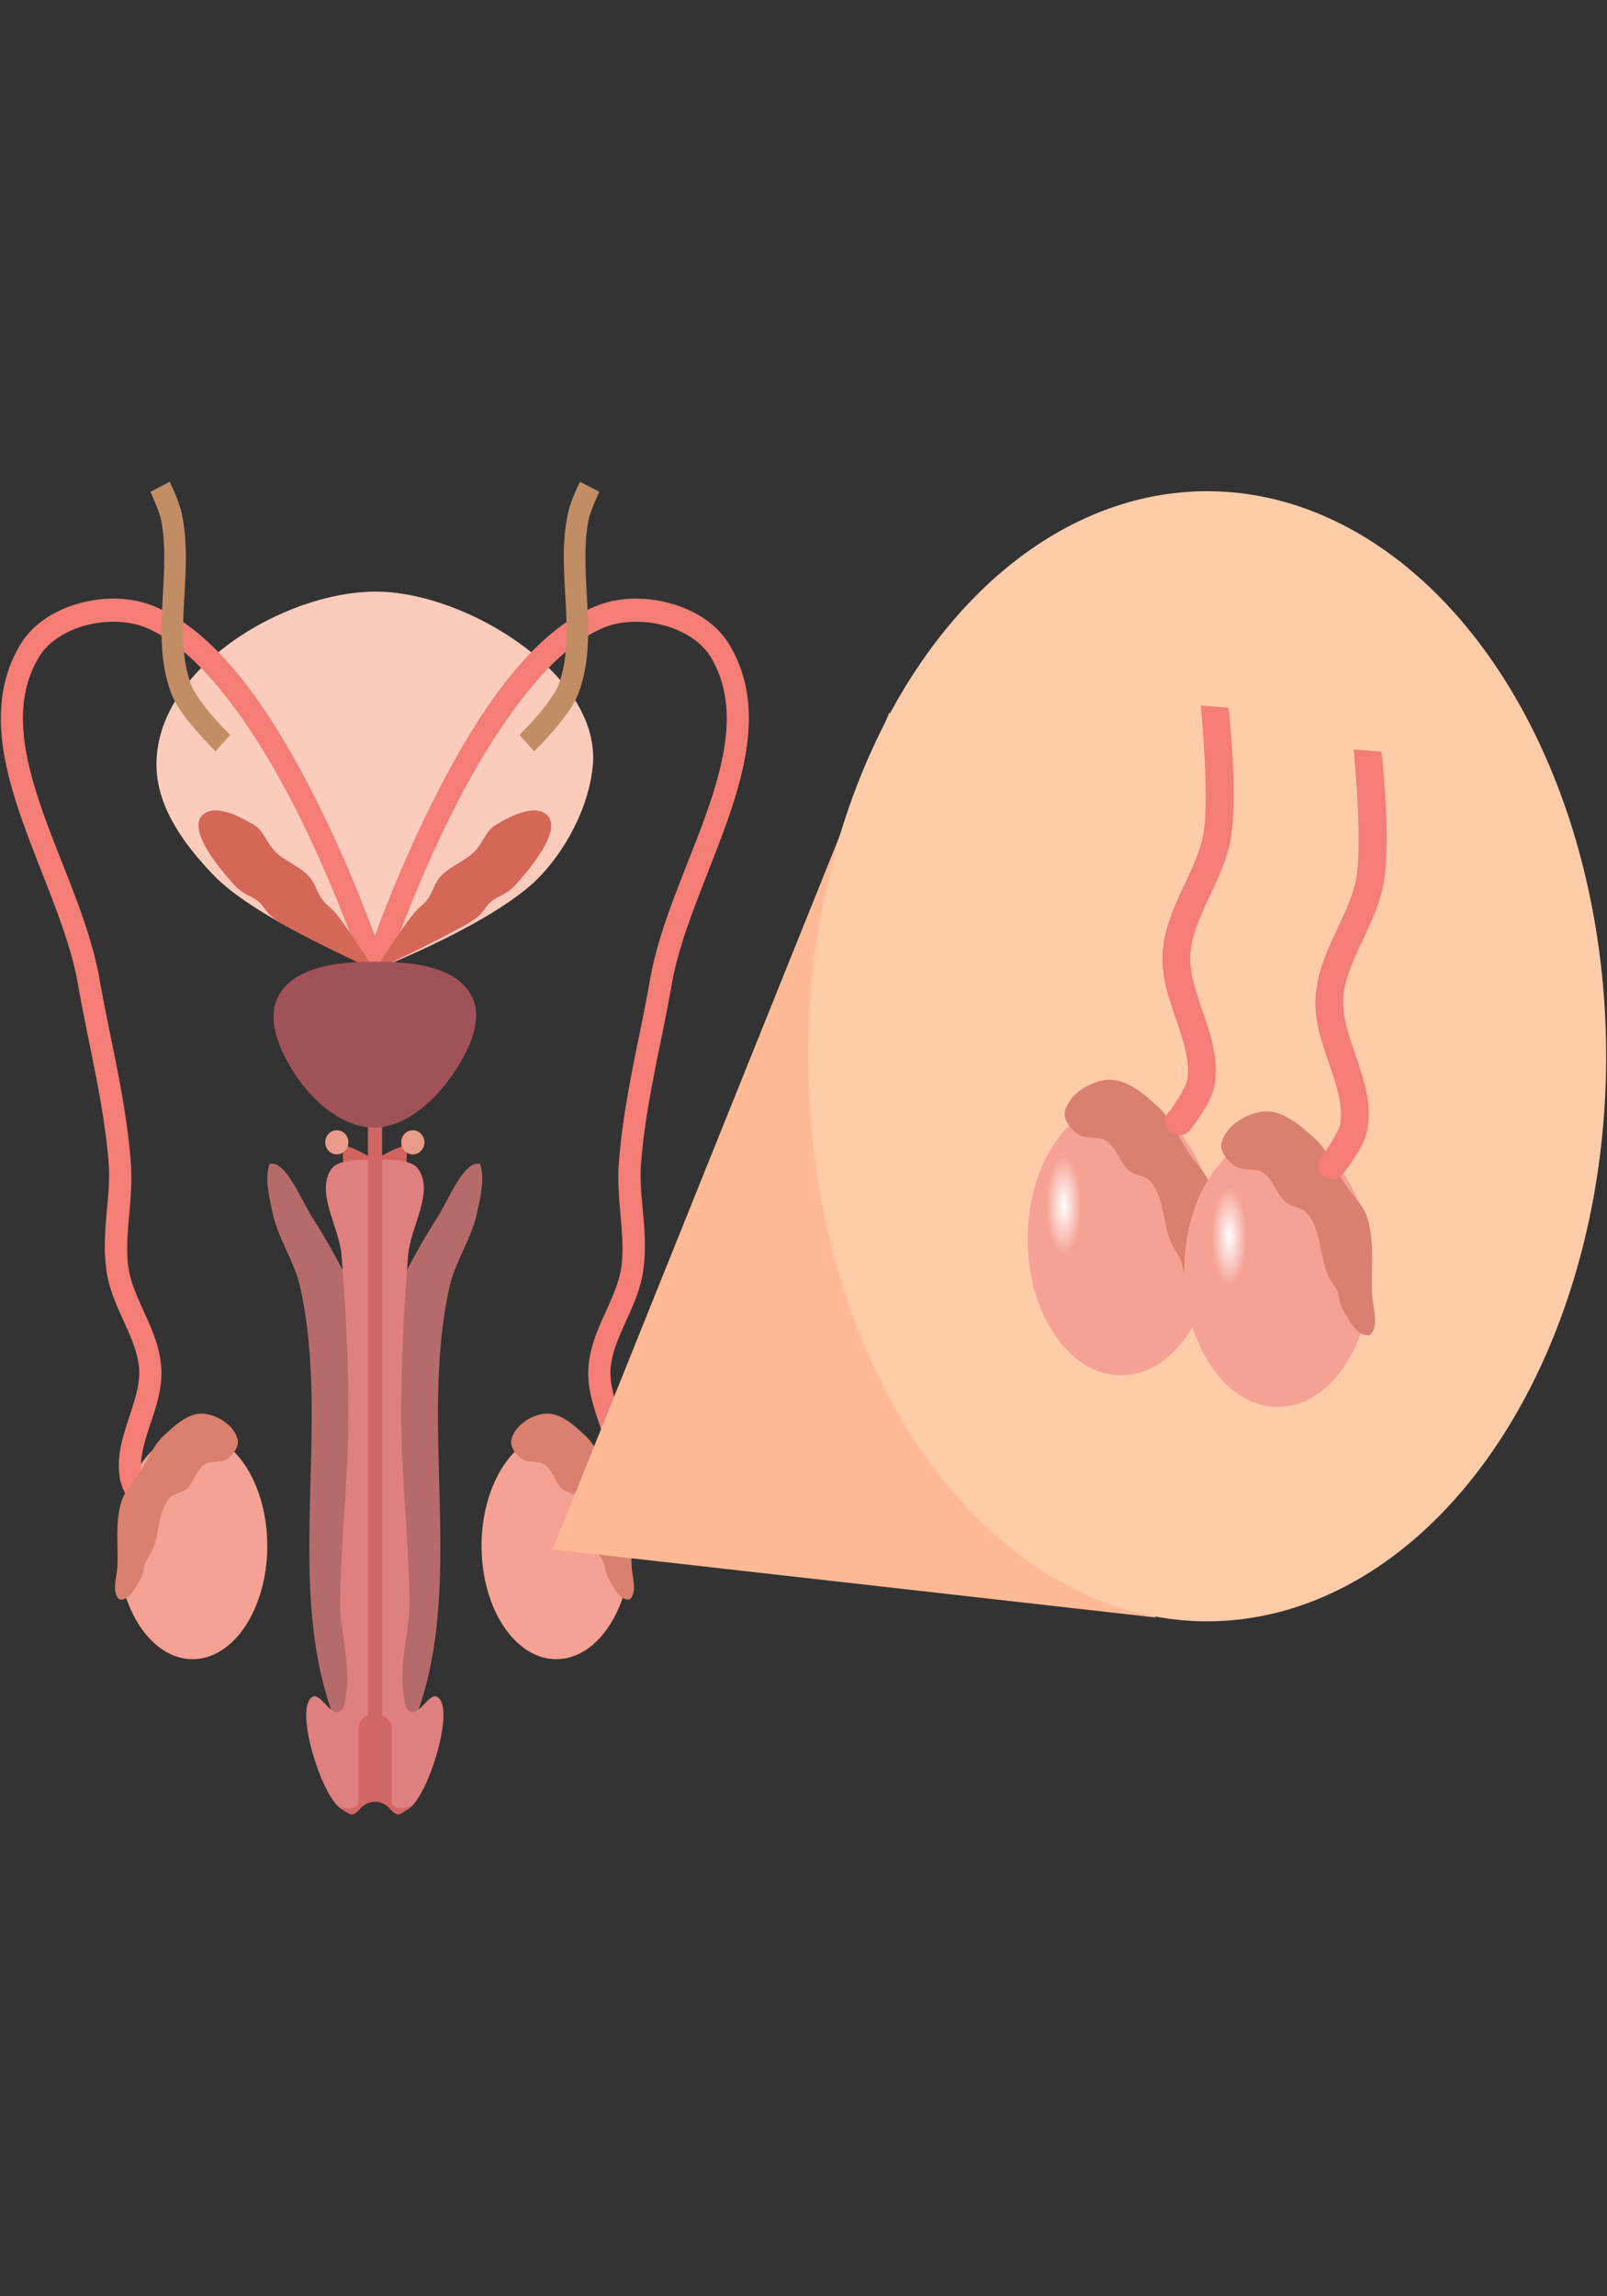 <?xml version="1.0" encoding="UTF-8" standalone="no"?>
<!-- Created with Inkscape (http://www.inkscape.org/) -->

<svg
   xmlns:dc="http://purl.org/dc/elements/1.1/"
   xmlns:cc="http://creativecommons.org/ns#"
   xmlns:rdf="http://www.w3.org/1999/02/22-rdf-syntax-ns#"
   xmlns:svg="http://www.w3.org/2000/svg"
   xmlns="http://www.w3.org/2000/svg"
   xmlns:xlink="http://www.w3.org/1999/xlink"
   xmlns:sodipodi="http://sodipodi.sourceforge.net/DTD/sodipodi-0.dtd"
   xmlns:inkscape="http://www.inkscape.org/namespaces/inkscape"
   width="137.054mm"
   height="195.792mm"
   viewBox="0 0 137.054 195.792"
   version="1.1"
   id="svg8"
   inkscape:version="0.92+devel unknown"
   sodipodi:docname="testiculo.svg"
   inkscape:export-filename="/home/fundacion/Documentos/fundecyt_02/conozco_mi_cuerpo/conozco-mi-cuerpo/img/masculino/testiculo.png"
   inkscape:export-xdpi="96"
   inkscape:export-ydpi="96">
  <rect x="0" y="0" width="137.054" height="195.792" fill="#333333" stroke="none"/>
  <defs
     id="defs2">
    <linearGradient
       inkscape:collect="always"
       id="linearGradient6938">
      <stop
         style="stop-color:#ffffff;stop-opacity:1;"
         offset="0"
         id="stop6934" />
      <stop
         style="stop-color:#ffffff;stop-opacity:0;"
         offset="1"
         id="stop6936" />
    </linearGradient>
    <radialGradient
       inkscape:collect="always"
       xlink:href="#linearGradient6938"
       id="radialGradient6942"
       cx="263.121"
       cy="161.638"
       fx="263.121"
       fy="161.638"
       r="3.931"
       gradientTransform="matrix(0.379,0,0,1.076,11.106,74.3)"
       gradientUnits="userSpaceOnUse" />
    <radialGradient
       inkscape:collect="always"
       xlink:href="#linearGradient6938"
       id="radialGradient6942-9"
       cx="263.121"
       cy="161.638"
       fx="263.121"
       fy="161.638"
       r="3.931"
       gradientTransform="matrix(0.379,0,0,1.076,25.221,76.98)"
       gradientUnits="userSpaceOnUse" />
  </defs>
  <sodipodi:namedview
     id="base"
     pagecolor="#ffffff"
     bordercolor="#666666"
     borderopacity="1.0"
     inkscape:pageopacity="0.0"
     inkscape:pageshadow="2"
     inkscape:zoom="0.56472152"
     inkscape:cx="204.68538"
     inkscape:cy="338.82279"
     inkscape:document-units="mm"
     inkscape:current-layer="layer1"
     inkscape:document-rotation="0"
     showgrid="false"
     inkscape:window-width="1920"
     inkscape:window-height="1012"
     inkscape:window-x="0"
     inkscape:window-y="32"
     inkscape:window-maximized="1"
     fit-margin-top="0"
     fit-margin-left="0"
     fit-margin-right="0"
     fit-margin-bottom="0" />
  <g
     inkscape:label="Capa 1"
     inkscape:groupmode="layer"
     id="layer1"
     transform="translate(-296.27,-146.998)">
    <g
       id="g4554"
       transform="translate(276.165,1.538)">
      <g
         id="g4521">
        <path
           style="fill:#fbccbc;fill-opacity:1;stroke:none;stroke-width:0.34px;stroke-linecap:butt;stroke-linejoin:miter;stroke-opacity:1"
           d="m 52.209,195.905 c 7.785,0.032 19.22,7.202 18.45,14.892 -0.332,3.32 -2.076,6.752 -4.35,9.232 -3.702,4.039 -14.1,8.075 -14.1,8.075 0,0 -10.2,-4.142 -13.941,-8.075 -2.367,-2.489 -4.747,-5.612 -4.817,-9.232 -0.16,-8.284 10.892,-14.925 18.758,-14.892 z"
           id="path38"
           inkscape:connector-curvature="0"
           sodipodi:nodetypes="asacasa" />
        <ellipse
           style="fill:#f5a294;fill-opacity:1;stroke:none;stroke-width:0.766"
           id="path845-3"
           cx="67.546"
           cy="277.27"
           rx="6.37"
           ry="9.66" />
        <ellipse
           style="fill:#f5a294;fill-opacity:1;stroke:none;stroke-width:0.766;stroke-opacity:1"
           id="path845"
           cx="36.529"
           cy="277.27"
           rx="6.37"
           ry="9.66" />
        <path
           inkscape:connector-curvature="0"
           style="color:#000000;font-style:normal;font-variant:normal;font-weight:normal;font-stretch:normal;font-size:medium;line-height:normal;font-family:sans-serif;font-variant-ligatures:normal;font-variant-position:normal;font-variant-caps:normal;font-variant-numeric:normal;font-variant-alternates:normal;font-feature-settings:normal;text-indent:0;text-align:start;text-decoration:none;text-decoration-line:none;text-decoration-style:solid;text-decoration-color:#000000;letter-spacing:normal;word-spacing:normal;text-transform:none;writing-mode:lr-tb;direction:ltr;text-orientation:mixed;dominant-baseline:auto;baseline-shift:baseline;text-anchor:start;white-space:normal;shape-padding:0;clip-rule:nonzero;display:inline;overflow:visible;visibility:visible;opacity:1;isolation:auto;mix-blend-mode:normal;color-interpolation:sRGB;color-interpolation-filters:linearRGB;solid-color:#000000;solid-opacity:1;vector-effect:none;fill:#f47d75;fill-opacity:1;fill-rule:nonzero;stroke:none;stroke-width:1.928;stroke-linecap:round;stroke-linejoin:bevel;stroke-miterlimit:4;stroke-dasharray:none;stroke-dashoffset:0;stroke-opacity:1;color-rendering:auto;image-rendering:auto;shape-rendering:auto;text-rendering:auto;enable-background:accumulate"
           d="m 30.015,196.501 c -1.045,-0.021 -2.115,0.117 -3.14,0.399 -2.05,0.565 -3.964,1.72 -5.055,3.553 -2.643,4.44 -1.685,9.518 0.008,14.463 1.692,4.945 4.134,9.941 4.917,14.424 0.913,5.223 2.254,10.299 2.633,15.407 0.205,2.768 -0.674,5.86 -0.18,9.136 0.25,1.657 0.948,3.095 1.558,4.444 0.609,1.349 1.128,2.604 1.216,3.852 0.09,1.274 -0.373,2.68 -0.881,4.216 -0.508,1.536 -1.062,3.22 -0.773,5.061 0.134,0.851 0.567,1.544 0.945,2.148 0.378,0.604 0.736,1.067 0.736,1.067 a 0.945,0.983 0 0 0 1.326,0.154 0.945,0.983 0 0 0 0.148,-1.382 c 0,0 -0.304,-0.395 -0.628,-0.912 -0.323,-0.516 -0.632,-1.203 -0.662,-1.392 -0.194,-1.236 0.194,-2.593 0.694,-4.106 0.5,-1.512 1.109,-3.162 0.979,-4.997 -0.12,-1.697 -0.77,-3.174 -1.39,-4.546 -0.62,-1.372 -1.21,-2.65 -1.401,-3.911 -0.406,-2.693 0.436,-5.726 0.195,-8.983 -0.398,-5.36 -1.765,-10.502 -2.658,-15.609 -0.861,-4.923 -3.362,-9.961 -4.994,-14.729 -1.631,-4.768 -2.377,-9.082 -0.182,-12.771 0.746,-1.253 2.227,-2.218 3.932,-2.687 1.706,-0.47 3.6,-0.431 5.006,0.105 4.93,1.881 9.822,9.214 13.267,16.149 3.445,6.935 5.545,13.367 5.545,13.367 a 0.945,0.983 0 0 0 0.007,0.016 0.945,0.983 0 0 0 0.02,0.052 0.945,0.983 0 0 0 0.02,0.047 0.945,0.983 0 0 0 0.02,0.039 0.945,0.983 0 0 0 0.024,0.043 0.945,0.983 0 0 0 0.025,0.041 0.945,0.983 0 0 0 0.031,0.044 0.945,0.983 0 0 0 0.025,0.032 0.945,0.983 0 0 0 0.035,0.041 0.945,0.983 0 0 0 0.033,0.035 0.945,0.983 0 0 0 0.033,0.032 0.945,0.983 0 0 0 0.037,0.032 0.945,0.983 0 0 0 0.037,0.03 0.945,0.983 0 0 0 0.038,0.026 0.945,0.983 0 0 0 0.045,0.029 0.945,0.983 0 0 0 0.039,0.022 0.945,0.983 0 0 0 0.038,0.019 0.945,0.983 0 0 0 0.07,0.031 0.945,0.983 0 0 0 0.002,7.5e-4 0.945,0.983 0 0 0 7.28e-4,0 0.945,0.983 0 0 0 0.013,0.005 0.945,0.983 0 0 0 0.05,0.015 0.945,0.983 0 0 0 0.034,0.009 0.945,0.983 0 0 0 0.043,0.009 0.945,0.983 0 0 0 0.05,0.009 0.945,0.983 0 0 0 0.053,0.005 0.945,0.983 0 0 0 0.04,0.004 0.945,0.983 0 0 0 0.064,-7.6e-4 0.945,0.983 0 0 0 0.029,-7.5e-4 0.945,0.983 0 0 0 0.053,-0.005 0.945,0.983 0 0 0 0.047,-0.007 0.945,0.983 0 0 0 0.032,-0.007 0.945,0.983 0 0 0 0.062,-0.015 0.945,0.983 0 0 0 0.002,-7.6e-4 0.945,0.983 0 0 0 0.005,-0.002 0.945,0.983 0 0 0 0.044,-0.013 0.945,0.983 0 0 0 0.023,-0.009 0.945,0.983 0 0 0 0.039,-0.016 0.945,0.983 0 0 0 0.048,-0.022 0.945,0.983 0 0 0 0.037,-0.02 0.945,0.983 0 0 0 0.042,-0.025 0.945,0.983 0 0 0 0.04,-0.026 0.945,0.983 0 0 0 0.042,-0.032 0.945,0.983 0 0 0 0.031,-0.026 0.945,0.983 0 0 0 0.04,-0.037 0.945,0.983 0 0 0 0.033,-0.034 0.945,0.983 0 0 0 0.032,-0.036 0.945,0.983 0 0 0 0.026,-0.032 0.945,0.983 0 0 0 0.035,-0.048 0.945,0.983 0 0 0 0.023,-0.035 0.945,0.983 0 0 0 0.025,-0.044 0.945,0.983 0 0 0 0.023,-0.043 0.945,0.983 0 0 0 0.02,-0.043 0.945,0.983 0 0 0 0.021,-0.051 0.945,0.983 0 0 0 0.011,-0.031 0.945,0.983 0 0 0 0.001,-0.004 c 0,0 2.103,-6.432 5.548,-13.367 3.445,-6.935 8.334,-14.268 13.264,-16.149 1.406,-0.536 3.303,-0.575 5.009,-0.105 1.706,0.47 3.186,1.434 3.932,2.687 2.195,3.688 1.45,8.002 -0.182,12.771 -1.631,4.768 -4.135,9.806 -4.996,14.729 -0.893,5.107 -2.26,10.249 -2.658,15.609 -0.242,3.256 0.604,6.289 0.197,8.983 -0.19,1.261 -0.781,2.539 -1.401,3.911 -0.62,1.372 -1.27,2.848 -1.39,4.546 -0.13,1.835 0.48,3.484 0.979,4.997 0.5,1.512 0.888,2.87 0.694,4.106 -0.03,0.189 -0.341,0.876 -0.665,1.392 -0.323,0.516 -0.628,0.912 -0.628,0.912 a 0.945,0.983 0 0 0 0.148,1.382 0.945,0.983 0 0 0 1.329,-0.154 c 0,0 0.358,-0.464 0.736,-1.067 0.378,-0.604 0.809,-1.296 0.943,-2.148 0.289,-1.841 -0.263,-3.524 -0.77,-5.061 -0.508,-1.536 -0.971,-2.942 -0.881,-4.216 0.088,-1.248 0.606,-2.503 1.216,-3.852 0.609,-1.349 1.308,-2.788 1.558,-4.444 0.494,-3.276 -0.385,-6.368 -0.18,-9.136 0.379,-5.108 1.72,-10.184 2.633,-15.407 0.784,-4.483 3.225,-9.478 4.917,-14.424 1.692,-4.945 2.65,-10.023 0.007,-14.463 -1.091,-1.833 -3.007,-2.988 -5.057,-3.553 -1.025,-0.282 -2.093,-0.42 -3.138,-0.399 -1.045,0.021 -2.067,0.201 -3.002,0.558 -5.974,2.28 -10.773,10.008 -14.293,17.094 -2.177,4.383 -3.822,8.553 -4.763,11.102 -0.941,-2.549 -2.584,-6.719 -4.762,-11.102 -3.519,-7.086 -8.318,-14.814 -14.293,-17.094 -0.935,-0.357 -1.957,-0.537 -3.002,-0.558 z"
           id="path889" />
        <path
           style="fill:#d9806e;fill-opacity:1;stroke:none;stroke-width:0.34px;stroke-linecap:butt;stroke-linejoin:miter;stroke-opacity:1"
           d="m 71.968,279.994 c -0.237,-0.414 -0.225,-0.939 -0.417,-1.378 -0.142,-0.325 -0.39,-0.591 -0.536,-0.913 -0.653,-1.446 -0.481,-3.335 -1.496,-4.535 -0.349,-0.412 -1.013,-0.38 -1.422,-0.729 -0.656,-0.561 -0.837,-1.621 -1.548,-2.105 -0.57,-0.389 -1.443,-0.081 -1.986,-0.51 -0.46,-0.363 -0.97,-0.982 -0.851,-1.57 0.25,-1.231 1.701,-2.163 2.907,-2.257 1.299,-0.102 2.482,1.005 3.446,1.915 0.936,0.884 1.398,2.193 2.102,3.286 0.48,0.745 1.165,1.383 1.445,2.231 0.584,1.771 0.269,3.735 0.364,5.605 0.041,0.81 0.374,1.676 0.089,2.43 -0.064,0.17 -0.197,0.389 -0.372,0.387 -0.828,-0.008 -1.303,-1.117 -1.726,-1.858 z"
           id="path892-7"
           inkscape:connector-curvature="0"
           sodipodi:nodetypes="aaaaaaaaaaaaaaaa" />
        <path
           style="fill:#d9806e;fill-opacity:1;stroke:none;stroke-width:0.34px;stroke-linecap:butt;stroke-linejoin:miter;stroke-opacity:1"
           d="m 32.123,279.994 c 0.237,-0.414 0.225,-0.939 0.417,-1.378 0.142,-0.325 0.39,-0.591 0.536,-0.913 0.653,-1.446 0.481,-3.335 1.496,-4.535 0.349,-0.412 1.013,-0.38 1.422,-0.729 0.656,-0.561 0.837,-1.621 1.548,-2.105 0.57,-0.389 1.443,-0.081 1.986,-0.51 0.46,-0.363 0.97,-0.982 0.851,-1.57 -0.25,-1.231 -1.701,-2.163 -2.907,-2.257 -1.299,-0.102 -2.482,1.005 -3.446,1.915 -0.936,0.884 -1.398,2.193 -2.102,3.286 -0.48,0.745 -1.165,1.383 -1.445,2.231 -0.584,1.771 -0.269,3.735 -0.364,5.605 -0.041,0.81 -0.374,1.676 -0.089,2.43 0.064,0.17 0.197,0.389 0.372,0.387 0.828,-0.008 1.303,-1.117 1.726,-1.858 z"
           id="path892"
           inkscape:connector-curvature="0"
           sodipodi:nodetypes="aaaaaaaaaaaaaaaa" />
        <path
           style="fill:#d06560;fill-opacity:1;stroke:none;stroke-width:0.34px;stroke-linecap:butt;stroke-linejoin:miter;stroke-opacity:1"
           d="m 52.073,252.458 c 0,0 -3.258,-6.576 -2.652,-9.359 1.595,0.479 2.62,1.303 2.62,1.303 z"
           id="path953"
           inkscape:connector-curvature="0"
           sodipodi:nodetypes="cccc" />
        <path
           style="fill:#d06560;fill-opacity:1;stroke:none;stroke-width:0.34px;stroke-linecap:butt;stroke-linejoin:miter;stroke-opacity:1"
           d="m 52.073,252.458 c 0,0 3.258,-6.576 2.652,-9.359 -1.595,0.479 -2.62,1.303 -2.62,1.303 z"
           id="path953-3"
           inkscape:connector-curvature="0"
           sodipodi:nodetypes="cccc" />
        <ellipse
           style="fill:#e99c8a;fill-opacity:1;stroke:none;stroke-width:0.344;stroke-linecap:round;stroke-linejoin:bevel;stroke-miterlimit:4;stroke-dasharray:none;stroke-opacity:1"
           id="path978"
           cx="55.314"
           cy="242.86"
           rx="0.989"
           ry="1.029" />
        <ellipse
           style="fill:#e99c8a;fill-opacity:1;stroke:none;stroke-width:0.344;stroke-linecap:round;stroke-linejoin:bevel;stroke-miterlimit:4;stroke-dasharray:none;stroke-opacity:1"
           id="path978-5"
           cx="48.831"
           cy="242.86"
           rx="0.989"
           ry="1.029" />
        <path
           style="fill:#b56b6a;fill-opacity:1;stroke:none;stroke-width:0.34;stroke-linecap:round;stroke-linejoin:bevel;stroke-miterlimit:4;stroke-dasharray:none;stroke-opacity:1"
           d="m 43.22,244.678 c -0.044,0.004 -0.089,0.01 -0.133,0.021 -0.42,1.3 -0.019,2.833 0.273,4.204 0.469,2.196 1.857,4.102 2.345,6.294 2.689,12.094 -1.504,25.623 3.031,37.105 0.66,1.671 3.337,4.164 3.337,4.164 0,0 2.677,-2.492 3.337,-4.164 4.535,-11.482 0.342,-25.011 3.03,-37.105 0.487,-2.192 1.876,-4.097 2.345,-6.294 0.293,-1.371 0.693,-2.904 0.273,-4.204 -1.43,-0.336 -2.682,3.1 -3.81,4.817 -1.993,3.036 -5.176,9.625 -5.176,9.625 0,0 -3.183,-6.59 -5.176,-9.625 -1.092,-1.663 -2.302,-4.94 -3.677,-4.838 z"
           id="path1108"
           inkscape:connector-curvature="0" />
        <path
           style="fill:#df7f80;fill-opacity:1;stroke:none;stroke-width:0.34px;stroke-linecap:butt;stroke-linejoin:miter;stroke-opacity:1"
           d="m 51.1,244.352 c -0.93,-0.005 -2.256,0.113 -2.719,0.769 -1.41,2 0.658,4.915 0.854,7.387 0.357,4.507 0.589,9.031 0.585,13.553 -0.005,5.31 -0.629,10.604 -0.715,15.914 -0.04,2.461 0.93,5.299 0.521,7.906 -0.086,0.547 -0.11,1.345 -0.61,1.537 -0.816,0.312 -1.61,-1.76 -2.321,-1.239 -1.17,0.857 0.043,5.503 1.25,7.833 0.433,0.836 1.096,1.949 2.009,1.935 0.99,-0.016 2.119,-2.167 2.119,-2.167 0,0 1.128,2.152 2.118,2.167 0.913,0.014 1.577,-1.099 2.009,-1.935 1.207,-2.33 2.42,-6.976 1.25,-7.833 -0.711,-0.521 -1.506,1.551 -2.322,1.239 -0.5,-0.191 -0.524,-0.99 -0.61,-1.537 -0.409,-2.607 0.561,-5.445 0.521,-7.906 -0.086,-5.31 -0.709,-10.603 -0.714,-15.914 -0.004,-4.522 0.227,-9.046 0.585,-13.553 0.196,-2.472 2.264,-5.387 0.854,-7.387 -0.74,-1.05 -3.691,-0.721 -3.691,-0.721 0,0 -0.415,-0.046 -0.973,-0.049 z"
           id="path1130"
           inkscape:connector-curvature="0" />
        <path
           style="color:#000000;font-style:normal;font-variant:normal;font-weight:normal;font-stretch:normal;font-size:medium;line-height:normal;font-family:sans-serif;font-variant-ligatures:normal;font-variant-position:normal;font-variant-caps:normal;font-variant-numeric:normal;font-variant-alternates:normal;font-feature-settings:normal;text-indent:0;text-align:start;text-decoration:none;text-decoration-line:none;text-decoration-style:solid;text-decoration-color:#000000;letter-spacing:normal;word-spacing:normal;text-transform:none;writing-mode:lr-tb;direction:ltr;text-orientation:mixed;dominant-baseline:auto;baseline-shift:baseline;text-anchor:start;white-space:normal;shape-padding:0;clip-rule:nonzero;display:inline;overflow:visible;visibility:visible;opacity:1;isolation:auto;mix-blend-mode:normal;color-interpolation:sRGB;color-interpolation-filters:linearRGB;solid-color:#000000;solid-opacity:1;vector-effect:none;fill:#d06764;fill-opacity:1;fill-rule:nonzero;stroke:none;stroke-width:1.184;stroke-linecap:butt;stroke-linejoin:miter;stroke-miterlimit:4;stroke-dasharray:none;stroke-dashoffset:0;stroke-opacity:1;color-rendering:auto;image-rendering:auto;shape-rendering:auto;text-rendering:auto;enable-background:accumulate"
           d="m 51.484,227.488 v 64.214 c -0.466,0.194 -0.796,0.601 -0.814,1.083 h -0.002 v 0.041 6.261 c 0,0 -0.007,0.202 -0.064,0.275 -0.121,0.158 -0.331,0.233 -0.522,0.269 -0.365,0.069 -1.108,-0.117 -1.108,-0.117 0,0 0.807,0.65 1.137,0.655 0.183,0.002 0.379,-0.137 0.556,-0.316 v 0.004 c 0.004,-0.004 0.007,-0.009 0.01,-0.013 0.076,-0.078 0.144,-0.158 0.21,-0.242 0.33,-0.325 0.757,-0.514 1.2,-0.515 0.442,7.5e-4 0.868,0.189 1.198,0.511 0.069,0.088 0.141,0.173 0.221,0.254 l 0.002,0.002 v -0.002 c 0.177,0.179 0.373,0.319 0.557,0.316 0.331,-0.005 1.221,-0.765 1.221,-0.765 0,0 -0.776,0.278 -1.169,0.226 -0.187,-0.024 -0.388,-0.101 -0.513,-0.247 -0.067,-0.078 -0.095,-0.297 -0.095,-0.297 v -6.261 -0.041 h -0.001 c -0.018,-0.482 -0.348,-0.889 -0.814,-1.083 v -64.213 z"
           id="path934"
           inkscape:connector-curvature="0"
           sodipodi:nodetypes="ccccccaacccccccccccccaaccccccc" />
        <path
           style="fill:#d56758;fill-opacity:1;stroke:none;stroke-width:0.341;stroke-linecap:butt;stroke-linejoin:miter;stroke-miterlimit:4;stroke-dasharray:none;stroke-opacity:1"
           d="m 41.777,215.801 c 0.823,0.496 1.119,1.615 1.815,2.289 0.876,0.848 2.12,1.243 2.927,2.162 0.472,0.537 0.628,1.312 1.057,1.887 0.332,0.445 0.805,0.757 1.156,1.185 1.245,1.52 3.34,4.882 3.34,4.882 0,0 -4.541,-2.131 -6.739,-3.346 -0.715,-0.395 -1.468,-0.745 -2.094,-1.279 -0.4,-0.34 -0.645,-0.847 -1.033,-1.202 -0.688,-0.629 -1.241,-0.465 -2.266,-1.617 -1.025,-1.152 -3.833,-4.454 -2.61,-5.752 1.012,-1.074 3.145,0.007 4.445,0.791 z"
           id="path936"
           inkscape:connector-curvature="0"
           sodipodi:nodetypes="aaaaacaaazsa" />
        <path
           style="fill:#d56758;fill-opacity:1;stroke:none;stroke-width:0.341;stroke-linecap:butt;stroke-linejoin:miter;stroke-miterlimit:4;stroke-dasharray:none;stroke-opacity:1"
           d="m 62.368,215.801 c -0.823,0.496 -1.119,1.615 -1.815,2.289 -0.876,0.848 -2.12,1.243 -2.927,2.162 -0.472,0.537 -0.628,1.312 -1.057,1.887 -0.332,0.445 -0.805,0.757 -1.156,1.185 -1.245,1.52 -3.34,4.882 -3.34,4.882 0,0 4.54,-2.131 6.739,-3.346 0.715,-0.395 1.468,-0.745 2.094,-1.279 0.4,-0.34 0.645,-0.847 1.033,-1.202 0.688,-0.629 1.241,-0.465 2.266,-1.617 1.025,-1.152 3.833,-4.454 2.61,-5.752 -1.012,-1.074 -3.145,0.007 -4.445,0.791 z"
           id="path936-5"
           inkscape:connector-curvature="0"
           sodipodi:nodetypes="aaaaacaaazsa" />
        <path
           style="fill:#a15258;fill-opacity:1;stroke:none;stroke-width:0.34px;stroke-linecap:butt;stroke-linejoin:miter;stroke-opacity:1"
           d="m 52.012,227.458 c 2.943,-0.009 6.993,0.278 8.347,2.996 1.086,2.18 -0.542,5.122 -1.972,7.075 -1.511,2.063 -3.881,4.069 -6.375,4.074 -2.508,0.005 -4.929,-1.98 -6.425,-4.074 -1.397,-1.956 -2.871,-4.924 -1.77,-7.075 1.36,-2.659 5.3,-2.987 8.195,-2.996 z"
           id="path1148"
           inkscape:connector-curvature="0"
           sodipodi:nodetypes="aaaaaaa" />
        <path
           inkscape:connector-curvature="0"
           style="color:#000000;font-style:normal;font-variant:normal;font-weight:normal;font-stretch:normal;font-size:medium;line-height:normal;font-family:sans-serif;font-variant-ligatures:normal;font-variant-position:normal;font-variant-caps:normal;font-variant-numeric:normal;font-variant-alternates:normal;font-feature-settings:normal;text-indent:0;text-align:start;text-decoration:none;text-decoration-line:none;text-decoration-style:solid;text-decoration-color:#000000;letter-spacing:normal;word-spacing:normal;text-transform:none;writing-mode:lr-tb;direction:ltr;text-orientation:mixed;dominant-baseline:auto;baseline-shift:baseline;text-anchor:start;white-space:normal;shape-padding:0;clip-rule:nonzero;display:inline;overflow:visible;visibility:visible;opacity:1;isolation:auto;mix-blend-mode:normal;color-interpolation:sRGB;color-interpolation-filters:linearRGB;solid-color:#000000;solid-opacity:1;vector-effect:none;fill:#c28d65;fill-opacity:1;fill-rule:nonzero;stroke:none;stroke-width:1.87;stroke-linecap:butt;stroke-linejoin:miter;stroke-miterlimit:4;stroke-dasharray:none;stroke-dashoffset:0;stroke-opacity:1;color-rendering:auto;image-rendering:auto;shape-rendering:auto;text-rendering:auto;enable-background:accumulate"
           d="m 69.569,186.54 c 0,0 -0.776,1.527 -1.026,2.693 -0.557,2.596 -0.321,5.219 -0.189,7.707 0.131,2.488 0.159,4.825 -0.605,6.896 -0.242,0.655 -1.089,1.822 -1.868,2.718 -0.778,0.896 -1.472,1.569 -1.472,1.569 l 1.248,1.395 c 0,0 0.748,-0.724 1.585,-1.687 0.837,-0.963 1.776,-2.117 2.217,-3.312 0.932,-2.523 0.86,-5.153 0.726,-7.684 -0.134,-2.531 -0.326,-4.981 0.148,-7.188 0.122,-0.57 0.879,-2.26 0.879,-2.26 z"
           id="path1163" />
        <path
           inkscape:connector-curvature="0"
           style="color:#000000;font-style:normal;font-variant:normal;font-weight:normal;font-stretch:normal;font-size:medium;line-height:normal;font-family:sans-serif;font-variant-ligatures:normal;font-variant-position:normal;font-variant-caps:normal;font-variant-numeric:normal;font-variant-alternates:normal;font-feature-settings:normal;text-indent:0;text-align:start;text-decoration:none;text-decoration-line:none;text-decoration-style:solid;text-decoration-color:#000000;letter-spacing:normal;word-spacing:normal;text-transform:none;writing-mode:lr-tb;direction:ltr;text-orientation:mixed;dominant-baseline:auto;baseline-shift:baseline;text-anchor:start;white-space:normal;shape-padding:0;clip-rule:nonzero;display:inline;overflow:visible;visibility:visible;opacity:1;isolation:auto;mix-blend-mode:normal;color-interpolation:sRGB;color-interpolation-filters:linearRGB;solid-color:#000000;solid-opacity:1;vector-effect:none;fill:#c28d65;fill-opacity:1;fill-rule:nonzero;stroke:none;stroke-width:1.87;stroke-linecap:butt;stroke-linejoin:miter;stroke-miterlimit:4;stroke-dasharray:none;stroke-dashoffset:0;stroke-opacity:1;color-rendering:auto;image-rendering:auto;shape-rendering:auto;text-rendering:auto;enable-background:accumulate"
           d="m 34.577,186.54 c 0,0 0.776,1.527 1.026,2.693 0.557,2.596 0.321,5.219 0.189,7.707 -0.131,2.488 -0.159,4.825 0.605,6.896 0.242,0.655 1.089,1.822 1.868,2.718 0.778,0.896 1.472,1.569 1.472,1.569 l -1.248,1.395 c 0,0 -0.748,-0.724 -1.585,-1.687 -0.837,-0.963 -1.776,-2.117 -2.217,-3.312 -0.932,-2.523 -0.86,-5.153 -0.726,-7.684 0.134,-2.531 0.326,-4.981 -0.148,-7.188 -0.122,-0.57 -0.879,-2.26 -0.879,-2.26 z"
           id="path1163-7" />
        <path
           style="fill:#ffba95;fill-opacity:1;stroke:none;stroke-width:0.29;stroke-linecap:butt;stroke-linejoin:miter;stroke-miterlimit:4;stroke-dasharray:none;stroke-opacity:1"
           d="m 95.959,206.189 -28.718,71.379 51.421,5.807 z"
           id="path5812"
           inkscape:connector-curvature="0"
           sodipodi:nodetypes="cccc" />
        <ellipse
           style="opacity:1;fill:#ffccaa;fill-opacity:1;stroke:none;stroke-width:0.29;stroke-linecap:round;stroke-miterlimit:4;stroke-dasharray:none;stroke-opacity:1"
           id="path5766"
           cx="235.522"
           cy="-123.058"
           rx="48.179"
           ry="34.029"
           transform="rotate(90)" />
        <ellipse
           style="fill:#f5a294;fill-opacity:1;stroke:none;stroke-width:0.94"
           id="path845-3-5"
           cx="115.723"
           cy="251.1"
           rx="7.973"
           ry="11.624" />
        <path
           style="fill:#d9806e;fill-opacity:1;stroke:none;stroke-width:0.417px;stroke-linecap:butt;stroke-linejoin:miter;stroke-opacity:1"
           d="m 121.258,254.379 c -0.296,-0.498 -0.282,-1.13 -0.522,-1.658 -0.177,-0.391 -0.488,-0.711 -0.671,-1.099 -0.818,-1.741 -0.602,-4.013 -1.872,-5.457 -0.437,-0.496 -1.268,-0.457 -1.779,-0.877 -0.821,-0.675 -1.048,-1.951 -1.937,-2.534 -0.714,-0.468 -1.806,-0.098 -2.485,-0.614 -0.576,-0.437 -1.214,-1.182 -1.065,-1.889 0.313,-1.481 2.129,-2.603 3.638,-2.716 1.625,-0.123 3.106,1.209 4.313,2.305 1.172,1.064 1.75,2.639 2.631,3.955 0.6,0.897 1.458,1.664 1.808,2.685 0.73,2.132 0.337,4.495 0.456,6.745 0.052,0.974 0.468,2.016 0.112,2.925 -0.08,0.204 -0.246,0.468 -0.466,0.466 -1.036,-0.009 -1.631,-1.345 -2.161,-2.235 z"
           id="path892-7-3"
           inkscape:connector-curvature="0"
           sodipodi:nodetypes="aaaaaaaaaaaaaaaa" />
        <path
           inkscape:connector-curvature="0"
           style="color:#000000;font-style:normal;font-variant:normal;font-weight:normal;font-stretch:normal;font-size:medium;line-height:normal;font-family:sans-serif;font-variant-ligatures:normal;font-variant-position:normal;font-variant-caps:normal;font-variant-numeric:normal;font-variant-alternates:normal;font-feature-settings:normal;text-indent:0;text-align:start;text-decoration:none;text-decoration-line:none;text-decoration-style:solid;text-decoration-color:#000000;letter-spacing:normal;word-spacing:normal;text-transform:none;writing-mode:lr-tb;direction:ltr;text-orientation:mixed;dominant-baseline:auto;baseline-shift:baseline;text-anchor:start;white-space:normal;shape-padding:0;clip-rule:nonzero;display:inline;overflow:visible;visibility:visible;opacity:1;isolation:auto;mix-blend-mode:normal;color-interpolation:sRGB;color-interpolation-filters:linearRGB;solid-color:#000000;solid-opacity:1;vector-effect:none;fill:#f47d75;fill-opacity:1;fill-rule:nonzero;stroke:none;stroke-width:2.366;stroke-linecap:round;stroke-linejoin:bevel;stroke-miterlimit:4;stroke-dasharray:none;stroke-dashoffset:0;stroke-opacity:1;color-rendering:auto;image-rendering:auto;shape-rendering:auto;text-rendering:auto;enable-background:accumulate"
           d="m 122.513,205.62 c 0,0 0.755,7.569 0.247,10.81 -0.238,1.518 -0.977,3.056 -1.753,4.707 -0.776,1.651 -1.59,3.428 -1.74,5.47 -0.162,2.208 0.6,4.193 1.226,6.013 0.626,1.82 1.112,3.453 0.869,4.941 -0.037,0.228 -0.427,1.054 -0.832,1.676 -0.405,0.621 -0.786,1.097 -0.786,1.097 -0.409,0.51 -0.326,1.255 0.185,1.663 0.51,0.409 1.255,0.326 1.663,-0.185 0,0 0.448,-0.558 0.921,-1.284 0.473,-0.726 1.013,-1.56 1.18,-2.584 0.362,-2.215 -0.329,-4.241 -0.964,-6.09 -0.635,-1.849 -1.215,-3.54 -1.103,-5.073 0.11,-1.502 0.759,-3.012 1.522,-4.636 0.763,-1.624 1.637,-3.355 1.95,-5.348 0.619,-3.942 -0.225,-10.994 -0.225,-10.994 z"
           id="path889-3"
           sodipodi:nodetypes="ccccsccccccccccccc" />
        <ellipse
           style="fill:#f5a294;fill-opacity:1;stroke:none;stroke-width:0.94"
           id="path845-3-5-8"
           cx="129.08"
           cy="253.799"
           rx="7.973"
           ry="11.624" />
        <path
           style="fill:#d9806e;fill-opacity:1;stroke:none;stroke-width:0.417px;stroke-linecap:butt;stroke-linejoin:miter;stroke-opacity:1"
           d="m 134.615,257.078 c -0.296,-0.498 -0.282,-1.13 -0.522,-1.658 -0.177,-0.391 -0.488,-0.711 -0.671,-1.099 -0.818,-1.741 -0.602,-4.013 -1.872,-5.457 -0.437,-0.496 -1.268,-0.457 -1.779,-0.877 -0.821,-0.675 -1.048,-1.951 -1.937,-2.534 -0.714,-0.468 -1.806,-0.098 -2.485,-0.614 -0.576,-0.437 -1.214,-1.182 -1.065,-1.889 0.313,-1.481 2.129,-2.603 3.638,-2.716 1.625,-0.123 3.106,1.209 4.313,2.305 1.172,1.064 1.75,2.639 2.631,3.955 0.6,0.897 1.458,1.664 1.808,2.685 0.73,2.132 0.337,4.495 0.456,6.745 0.052,0.974 0.468,2.016 0.112,2.925 -0.08,0.204 -0.246,0.468 -0.466,0.466 -1.036,-0.009 -1.631,-1.345 -2.161,-2.235 z"
           id="path892-7-3-3"
           inkscape:connector-curvature="0"
           sodipodi:nodetypes="aaaaaaaaaaaaaaaa" />
        <path
           inkscape:connector-curvature="0"
           style="color:#000000;font-style:normal;font-variant:normal;font-weight:normal;font-stretch:normal;font-size:medium;line-height:normal;font-family:sans-serif;font-variant-ligatures:normal;font-variant-position:normal;font-variant-caps:normal;font-variant-numeric:normal;font-variant-alternates:normal;font-feature-settings:normal;text-indent:0;text-align:start;text-decoration:none;text-decoration-line:none;text-decoration-style:solid;text-decoration-color:#000000;letter-spacing:normal;word-spacing:normal;text-transform:none;writing-mode:lr-tb;direction:ltr;text-orientation:mixed;dominant-baseline:auto;baseline-shift:baseline;text-anchor:start;white-space:normal;shape-padding:0;clip-rule:nonzero;display:inline;overflow:visible;visibility:visible;opacity:1;isolation:auto;mix-blend-mode:normal;color-interpolation:sRGB;color-interpolation-filters:linearRGB;solid-color:#000000;solid-opacity:1;vector-effect:none;fill:#f47d75;fill-opacity:1;fill-rule:nonzero;stroke:none;stroke-width:2.366;stroke-linecap:round;stroke-linejoin:bevel;stroke-miterlimit:4;stroke-dasharray:none;stroke-dashoffset:0;stroke-opacity:1;color-rendering:auto;image-rendering:auto;shape-rendering:auto;text-rendering:auto;enable-background:accumulate"
           d="m 135.556,209.369 c 0,0 0.755,7.569 0.247,10.81 -0.238,1.518 -0.977,3.056 -1.753,4.707 -0.776,1.651 -1.59,3.428 -1.74,5.47 -0.162,2.208 0.6,4.193 1.226,6.013 0.626,1.82 1.112,3.453 0.869,4.941 -0.037,0.228 -0.427,1.054 -0.832,1.676 -0.405,0.621 -0.786,1.097 -0.786,1.097 -0.409,0.51 -0.326,1.255 0.185,1.663 0.51,0.409 1.255,0.326 1.663,-0.185 0,0 0.448,-0.558 0.921,-1.284 0.473,-0.726 1.013,-1.56 1.18,-2.584 0.362,-2.215 -0.329,-4.241 -0.964,-6.09 -0.635,-1.849 -1.215,-3.54 -1.103,-5.074 0.11,-1.502 0.759,-3.012 1.522,-4.636 0.763,-1.624 1.637,-3.355 1.95,-5.348 0.619,-3.942 -0.225,-10.994 -0.225,-10.994 z"
           id="path889-3-7"
           sodipodi:nodetypes="ccccsccccccccccccc" />
        <ellipse
           style="opacity:1;fill:url(#radialGradient6942);fill-opacity:1;stroke:none;stroke-width:0.29;stroke-linecap:round;stroke-miterlimit:4;stroke-dasharray:none;stroke-opacity:1"
           id="path6932"
           cx="110.768"
           cy="248.175"
           rx="1.489"
           ry="4.229" />
        <ellipse
           style="opacity:1;fill:url(#radialGradient6942-9);fill-opacity:1;stroke:none;stroke-width:0.29;stroke-linecap:round;stroke-miterlimit:4;stroke-dasharray:none;stroke-opacity:1"
           id="path6932-8"
           cx="124.883"
           cy="250.855"
           rx="1.489"
           ry="4.229" />
      </g>
    </g>
  </g>
</svg>
